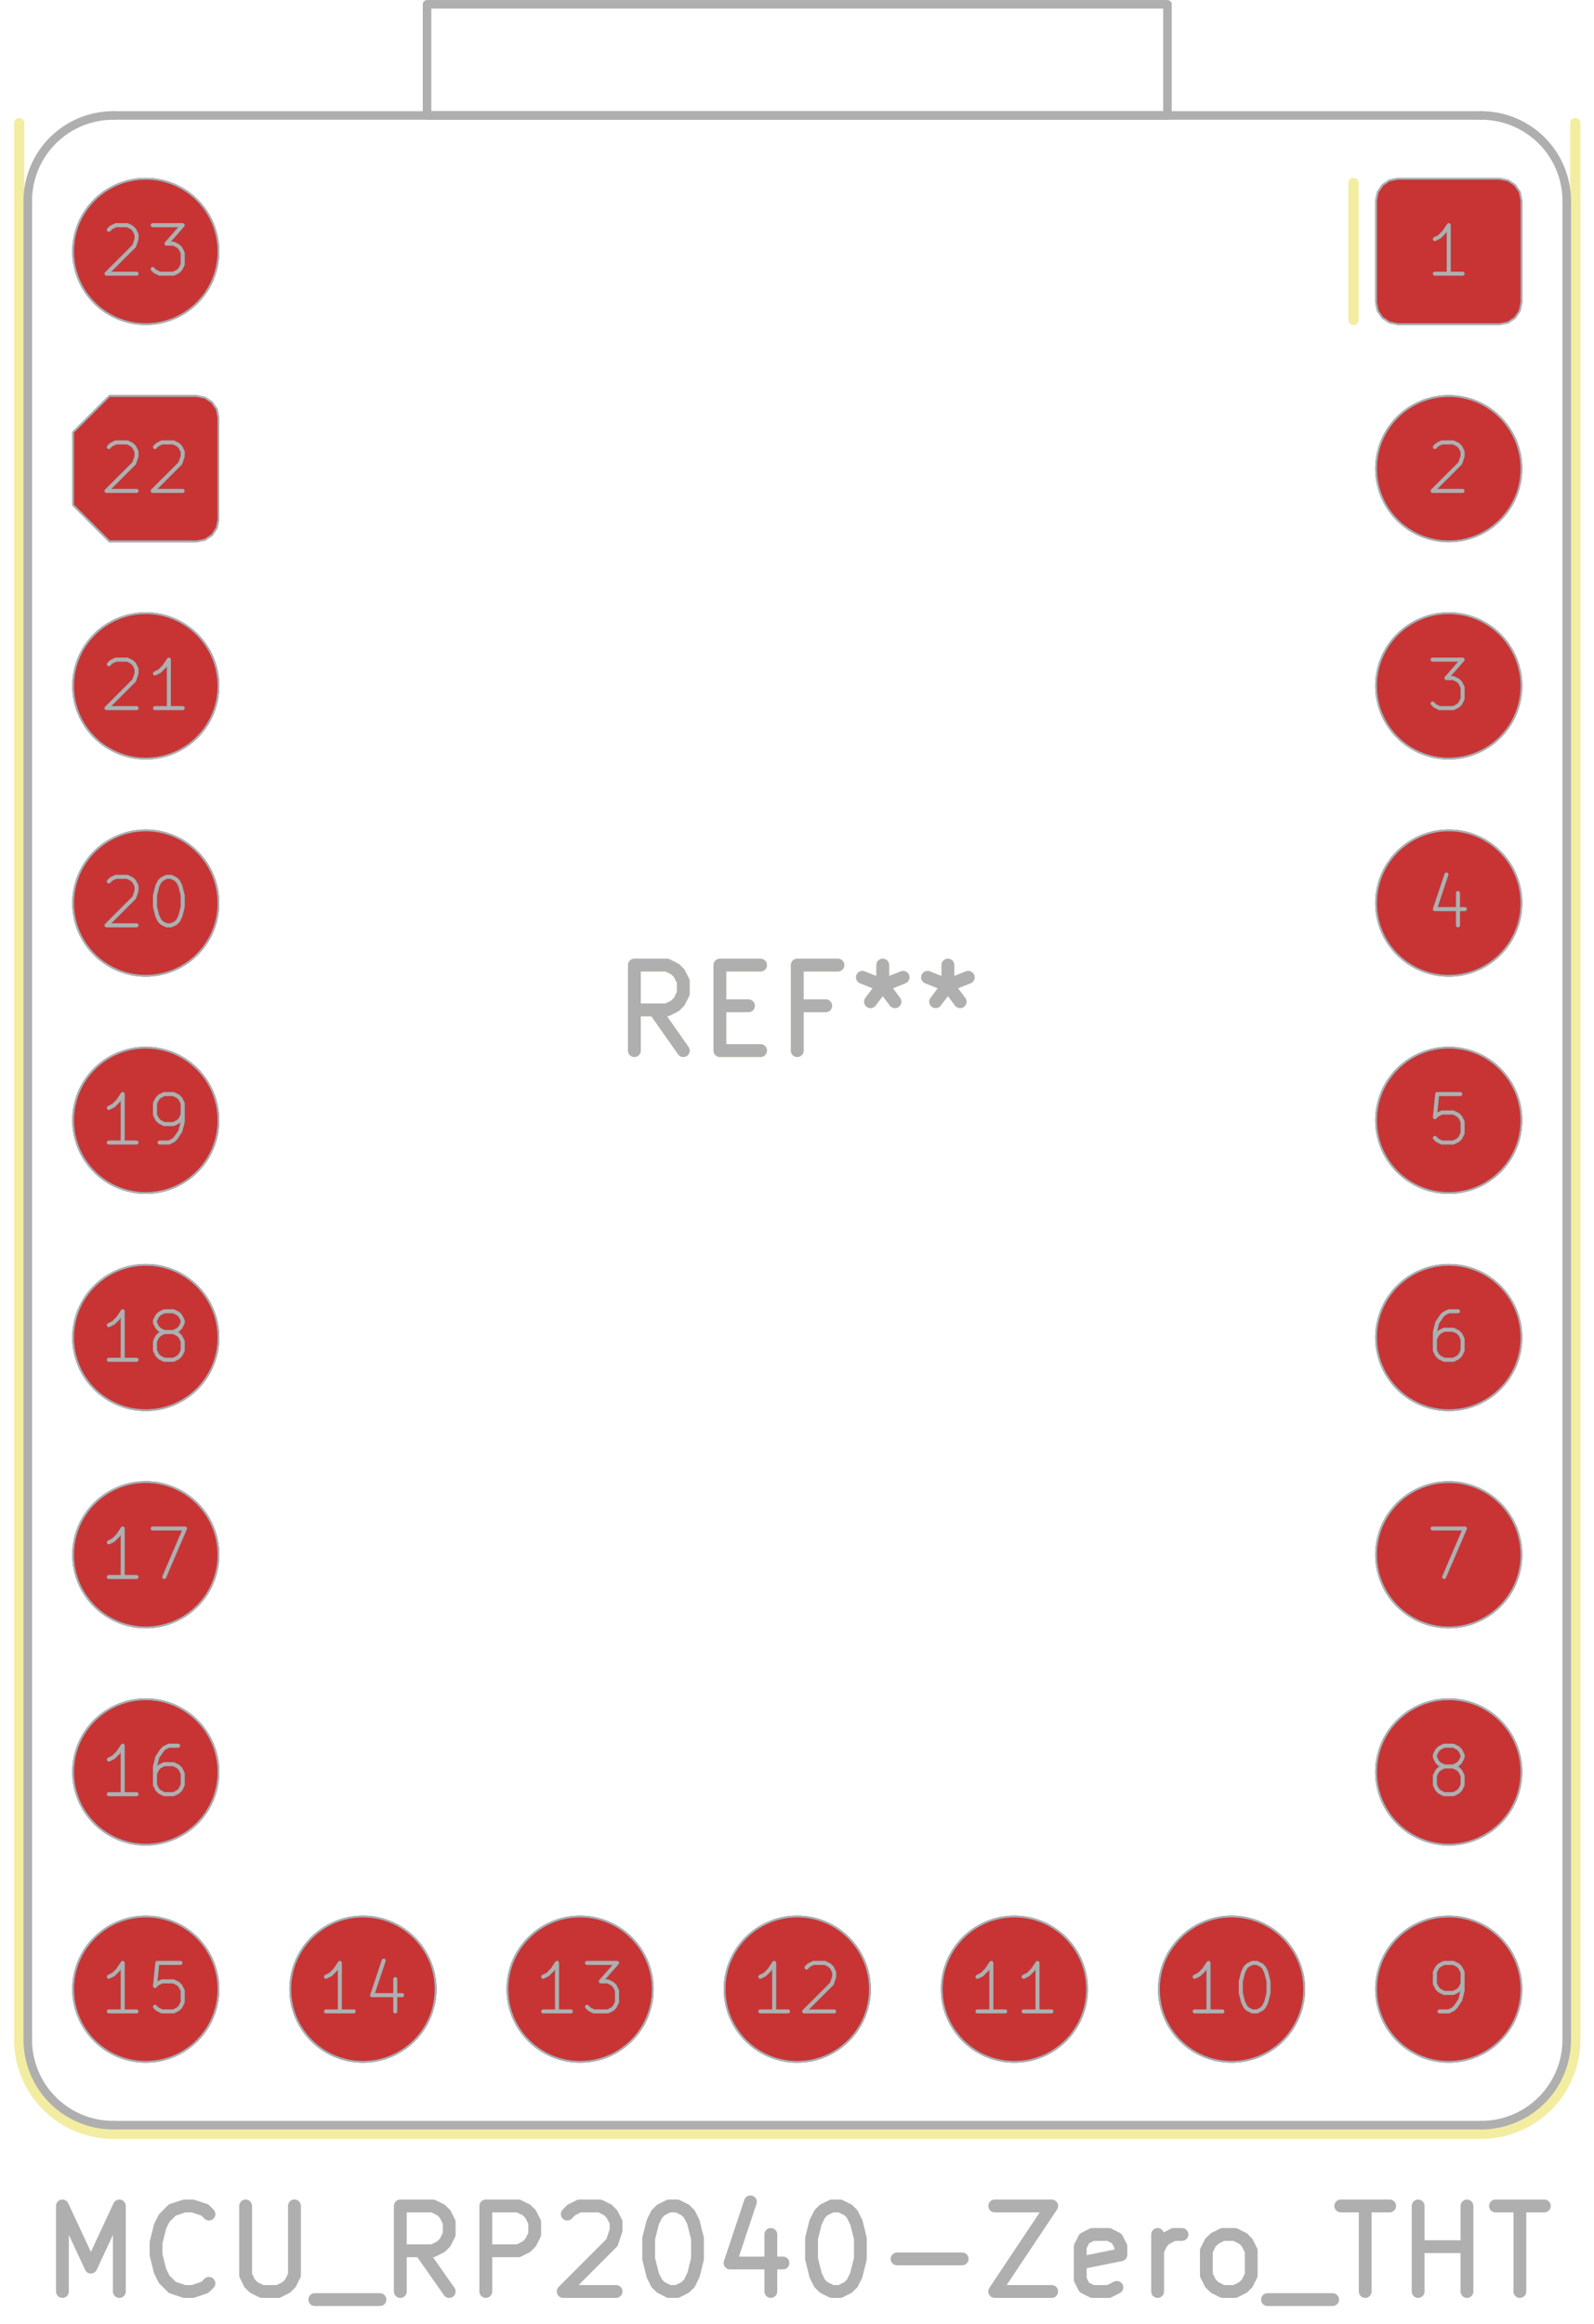 <svg xmlns="http://www.w3.org/2000/svg" width="70.464" height="102.72" viewBox="0 0 18.644 27.178">
    <g class="stroked-text" style="fill:none;stroke:#f2eda1;stroke-width:.15;stroke-opacity:1;stroke-linecap:round;stroke-linejoin:round">
        <path d="m7.992 12.285-.334-.476M7.42 12.285v-1M7.42 11.285h.381M7.801 11.285l.095.047M7.896 11.332l.048.048M7.944 11.38l.048.095M7.992 11.475v.143M7.992 11.618l-.048.095M7.944 11.713l-.048.048M7.896 11.761l-.095.048M7.801 11.809h-.38M8.42 11.761h.334M8.896 12.285H8.42M8.42 12.285v-1M8.42 11.285h.476M9.658 11.761h-.333M9.325 12.285v-1M9.325 11.285h.476M10.325 11.285v.238M10.087 11.428l.238.095M10.325 11.523l.238-.095M10.182 11.713l.143-.19M10.325 11.523l.143.19M11.087 11.285v.238M10.849 11.428l.238.095M11.087 11.523l.238-.095M10.944 11.713l.143-.19M11.087 11.523l.143.19"/>
    </g>
    <g style="fill:none;stroke:#f2eda1;stroke-width:.12;stroke-opacity:1;stroke-linecap:round;stroke-linejoin:round">
        <path d="M.225 23.85V1.44M15.831 2.14v1.6M17.325 24.95h-16M18.425 4.43v-.44M18.425 6.97v-.44M18.425 9.51v-.44M18.425 12.05v-.44M18.425 14.59v-.44M18.425 16.69v.44M18.425 19.67v-.44M18.425 22.21v-.44M18.425 23.85V1.44M.225 23.85a1.1 1.1 0 0 0 1.1 1.1M17.325 24.95a1.1 1.1 0 0 0 1.1-1.1"/>
        <path stroke="none" d="m17.54 2.09.098.02.082.055.056.082.019.098v1.19l-.02.098-.055.082-.082.056-.098.019h-1.19l-.098-.02-.082-.055-.056-.082-.019-.098v-1.19l.02-.098.055-.082.082-.056.098-.019Z" style="fill:#4d7fc4;fill-opacity:1;stroke:none;fill-rule:evenodd"/>
    </g>
    <circle cx="16.945" cy="5.48" r=".85" style="fill:#4d7fc4;fill-opacity:1;stroke:none"/>
    <circle cx="16.945" cy="8.02" r=".85" style="fill:#4d7fc4;fill-opacity:1;stroke:none"/>
    <circle cx="16.945" cy="10.56" r=".85" style="fill:#4d7fc4;fill-opacity:1;stroke:none"/>
    <circle cx="16.945" cy="13.1" r=".85" style="fill:#4d7fc4;fill-opacity:1;stroke:none"/>
    <circle cx="16.945" cy="15.64" r=".85" style="fill:#4d7fc4;fill-opacity:1;stroke:none"/>
    <circle cx="16.945" cy="18.18" r=".85" style="fill:#4d7fc4;fill-opacity:1;stroke:none"/>
    <circle cx="16.945" cy="20.72" r=".85" style="fill:#4d7fc4;fill-opacity:1;stroke:none"/>
    <circle cx="16.945" cy="23.26" r=".85" style="fill:#4d7fc4;fill-opacity:1;stroke:none"/>
    <circle cx="14.405" cy="23.26" r=".85" style="fill:#4d7fc4;fill-opacity:1;stroke:none"/>
    <circle cx="11.865" cy="23.26" r=".85" style="fill:#4d7fc4;fill-opacity:1;stroke:none"/>
    <circle cx="9.325" cy="23.26" r=".85" style="fill:#4d7fc4;fill-opacity:1;stroke:none"/>
    <circle cx="6.785" cy="23.26" r=".85" style="fill:#4d7fc4;fill-opacity:1;stroke:none"/>
    <circle cx="4.245" cy="23.26" r=".85" style="fill:#4d7fc4;fill-opacity:1;stroke:none"/>
    <circle cx="1.705" cy="23.26" r=".85" style="fill:#4d7fc4;fill-opacity:1;stroke:none"/>
    <circle cx="1.705" cy="20.72" r=".85" style="fill:#4d7fc4;fill-opacity:1;stroke:none"/>
    <circle cx="1.705" cy="18.18" r=".85" style="fill:#4d7fc4;fill-opacity:1;stroke:none"/>
    <circle cx="1.705" cy="15.64" r=".85" style="fill:#4d7fc4;fill-opacity:1;stroke:none"/>
    <circle cx="1.705" cy="13.1" r=".85" style="fill:#4d7fc4;fill-opacity:1;stroke:none"/>
    <circle cx="1.705" cy="10.56" r=".85" style="fill:#4d7fc4;fill-opacity:1;stroke:none"/>
    <g style="fill:#4d7fc4;fill-opacity:1;stroke:none">
        <circle cx="1.705" cy="8.02" r=".85"/>
        <path d="m.855 5.055.425-.425H2.3l.098.02.082.055.056.082.019.098v1.19l-.02.098-.055.082-.082.056-.098.019H1.28l-.425-.425Z" style="fill:#4d7fc4;fill-opacity:1;stroke:none;fill-rule:evenodd"/>
    </g>
    <g style="fill:#4d7fc4;fill-opacity:1;stroke:none">
        <circle cx="1.705" cy="2.94" r=".85"/>
        <path d="m17.54 2.09.098.02.082.055.056.082.019.098v1.19l-.02.098-.055.082-.082.056-.098.019h-1.19l-.098-.02-.082-.055-.056-.082-.019-.098v-1.19l.02-.098.055-.082.082-.056.098-.019Z" style="fill:#c83434;fill-opacity:1;stroke:none;fill-rule:evenodd"/>
    </g>
    <circle cx="16.945" cy="5.48" r=".85" style="fill:#c83434;fill-opacity:1;stroke:none"/>
    <circle cx="16.945" cy="8.02" r=".85" style="fill:#c83434;fill-opacity:1;stroke:none"/>
    <circle cx="16.945" cy="10.56" r=".85" style="fill:#c83434;fill-opacity:1;stroke:none"/>
    <circle cx="16.945" cy="13.1" r=".85" style="fill:#c83434;fill-opacity:1;stroke:none"/>
    <circle cx="16.945" cy="15.64" r=".85" style="fill:#c83434;fill-opacity:1;stroke:none"/>
    <circle cx="16.945" cy="18.18" r=".85" style="fill:#c83434;fill-opacity:1;stroke:none"/>
    <circle cx="16.945" cy="20.72" r=".85" style="fill:#c83434;fill-opacity:1;stroke:none"/>
    <circle cx="16.945" cy="23.26" r=".85" style="fill:#c83434;fill-opacity:1;stroke:none"/>
    <circle cx="14.405" cy="23.26" r=".85" style="fill:#c83434;fill-opacity:1;stroke:none"/>
    <circle cx="11.865" cy="23.26" r=".85" style="fill:#c83434;fill-opacity:1;stroke:none"/>
    <circle cx="9.325" cy="23.26" r=".85" style="fill:#c83434;fill-opacity:1;stroke:none"/>
    <circle cx="6.785" cy="23.26" r=".85" style="fill:#c83434;fill-opacity:1;stroke:none"/>
    <circle cx="4.245" cy="23.26" r=".85" style="fill:#c83434;fill-opacity:1;stroke:none"/>
    <circle cx="1.705" cy="23.26" r=".85" style="fill:#c83434;fill-opacity:1;stroke:none"/>
    <circle cx="1.705" cy="20.72" r=".85" style="fill:#c83434;fill-opacity:1;stroke:none"/>
    <circle cx="1.705" cy="18.18" r=".85" style="fill:#c83434;fill-opacity:1;stroke:none"/>
    <circle cx="1.705" cy="15.64" r=".85" style="fill:#c83434;fill-opacity:1;stroke:none"/>
    <circle cx="1.705" cy="13.1" r=".85" style="fill:#c83434;fill-opacity:1;stroke:none"/>
    <circle cx="1.705" cy="10.56" r=".85" style="fill:#c83434;fill-opacity:1;stroke:none"/>
    <g style="fill:#c83434;fill-opacity:1;stroke:none">
        <circle cx="1.705" cy="8.02" r=".85"/>
        <path d="m.855 5.055.425-.425H2.3l.098.02.082.055.056.082.019.098v1.19l-.02.098-.055.082-.082.056-.098.019H1.28l-.425-.425Z" style="fill:#c83434;fill-opacity:1;stroke:none;fill-rule:evenodd"/>
    </g>
    <circle cx="1.705" cy="2.94" r=".85" style="fill:#c83434;fill-opacity:1;stroke:none"/>
    <g style="fill:none;stroke:#585d84;stroke-width:.047;stroke-opacity:1;stroke-linecap:round;stroke-linejoin:round">
        <g class="stroked-text">
            <path d="M17.107 3.2h-.324M16.945 3.2v-.567M16.945 2.633l-.054.081M16.891 2.714l-.054.054M16.837 2.768l-.054.027"/>
        </g>
        <path d="m17.54 2.09.098.02.082.055.056.082.019.098v1.19l-.02.098-.055.082-.082.056-.098.019h-1.19l-.098-.02-.082-.055-.056-.082-.019-.098v-1.19l.02-.098.055-.082.082-.056.098-.019Z" style="stroke:#585d84;stroke-width:.021;stroke-opacity:1;stroke-linecap:round;stroke-linejoin:round;fill:none"/>
    </g>
    <g class="stroked-text" style="fill:none;stroke:#585d84;stroke-width:.047;stroke-opacity:1;stroke-linecap:round;stroke-linejoin:round">
        <path d="m16.783 5.227.027-.027M16.81 5.2l.054-.027M16.864 5.173h.135M16.999 5.173l.054.027M17.053 5.2l.027.027M17.08 5.227l.027.054M17.107 5.281v.054M17.107 5.335l-.027.08M17.08 5.416l-.324.324M16.756 5.74h.35"/>
    </g>
    <circle cx="16.945" cy="5.48" r=".85" style="fill:none;stroke:#585d84;stroke-width:.021;stroke-opacity:1;stroke-linecap:round;stroke-linejoin:round"/>
    <g class="stroked-text" style="fill:none;stroke:#585d84;stroke-width:.047;stroke-opacity:1;stroke-linecap:round;stroke-linejoin:round">
        <path d="M16.756 7.713h.35M17.107 7.713l-.189.216M16.918 7.929h.081M16.999 7.929l.054.027M17.053 7.956l.027.027M17.08 7.983l.027.054M17.107 8.037v.135M17.107 8.172l-.027.054M17.08 8.226l-.027.027M17.053 8.253l-.054.027M16.999 8.28h-.162M16.837 8.28l-.054-.027M16.783 8.253l-.027-.027"/>
    </g>
    <circle cx="16.945" cy="8.02" r=".85" style="fill:none;stroke:#585d84;stroke-width:.021;stroke-opacity:1;stroke-linecap:round;stroke-linejoin:round"/>
    <g class="stroked-text" style="fill:none;stroke:#585d84;stroke-width:.047;stroke-opacity:1;stroke-linecap:round;stroke-linejoin:round">
        <path d="M17.053 10.442v.378M16.918 10.226l-.135.405M16.783 10.63h.35"/>
    </g>
    <circle cx="16.945" cy="10.56" r=".85" style="fill:none;stroke:#585d84;stroke-width:.021;stroke-opacity:1;stroke-linecap:round;stroke-linejoin:round"/>
    <g class="stroked-text" style="fill:none;stroke:#585d84;stroke-width:.047;stroke-opacity:1;stroke-linecap:round;stroke-linejoin:round">
        <path d="M17.08 12.793h-.27M16.81 12.793l-.027.27M16.783 13.063l.027-.027M16.81 13.036l.054-.027M16.864 13.009h.135M16.999 13.009l.054.027M17.053 13.036l.027.027M17.08 13.063l.027.054M17.107 13.117v.135M17.107 13.252l-.027.054M17.08 13.306l-.027.027M17.053 13.333l-.054.027M16.999 13.36h-.135M16.864 13.36l-.054-.027M16.81 13.333l-.027-.027"/>
    </g>
    <circle cx="16.945" cy="13.1" r=".85" style="fill:none;stroke:#585d84;stroke-width:.021;stroke-opacity:1;stroke-linecap:round;stroke-linejoin:round"/>
    <g class="stroked-text" style="fill:none;stroke:#585d84;stroke-width:.047;stroke-opacity:1;stroke-linecap:round;stroke-linejoin:round">
        <path d="M17.053 15.333h-.108M16.945 15.333l-.054.027M16.891 15.36l-.027.027M16.864 15.387l-.054.08M16.81 15.468l-.027.108M16.783 15.576v.216M16.783 15.792l.027.054M16.81 15.846l.027.027M16.837 15.873l.054.027M16.891 15.9h.108M16.999 15.9l.054-.027M17.053 15.873l.027-.027M17.08 15.846l.027-.054M17.107 15.792v-.135M17.107 15.657l-.027-.054M17.08 15.603l-.027-.027M17.053 15.576l-.054-.027M16.999 15.549h-.108M16.891 15.549l-.054.027M16.837 15.576l-.027.027M16.81 15.603l-.027.054"/>
    </g>
    <circle cx="16.945" cy="15.64" r=".85" style="fill:none;stroke:#585d84;stroke-width:.021;stroke-opacity:1;stroke-linecap:round;stroke-linejoin:round"/>
    <g class="stroked-text" style="fill:none;stroke:#585d84;stroke-width:.047;stroke-opacity:1;stroke-linecap:round;stroke-linejoin:round">
        <path d="M16.756 17.873h.378M17.134 17.873l-.243.567"/>
    </g>
    <circle cx="16.945" cy="18.18" r=".85" style="fill:none;stroke:#585d84;stroke-width:.021;stroke-opacity:1;stroke-linecap:round;stroke-linejoin:round"/>
    <g class="stroked-text" style="fill:none;stroke:#585d84;stroke-width:.047;stroke-opacity:1;stroke-linecap:round;stroke-linejoin:round">
        <path d="m16.891 20.656-.054-.027M16.837 20.629l-.027-.027M16.81 20.602l-.027-.054M16.783 20.548v-.027M16.783 20.521l.027-.054M16.81 20.467l.027-.027M16.837 20.44l.054-.027M16.891 20.413h.108M16.999 20.413l.054.027M17.053 20.44l.027.027M17.08 20.467l.027.054M17.107 20.521v.027M17.107 20.548l-.027.054M17.08 20.602l-.027.027M17.053 20.629l-.054.027M16.999 20.656h-.108M16.891 20.656l-.054.027M16.837 20.683l-.027.027M16.81 20.71l-.027.054M16.783 20.764v.108M16.783 20.872l.027.054M16.81 20.926l.027.027M16.837 20.953l.054.027M16.891 20.98h.108M16.999 20.98l.054-.027M17.053 20.953l.027-.027M17.08 20.926l.027-.054M17.107 20.872v-.108M17.107 20.764l-.027-.054M17.08 20.71l-.027-.027M17.053 20.683l-.054-.027"/>
    </g>
    <circle cx="16.945" cy="20.72" r=".85" style="fill:none;stroke:#585d84;stroke-width:.021;stroke-opacity:1;stroke-linecap:round;stroke-linejoin:round"/>
    <g class="stroked-text" style="fill:none;stroke:#585d84;stroke-width:.047;stroke-opacity:1;stroke-linecap:round;stroke-linejoin:round">
        <path d="M16.837 23.52h.108M16.945 23.52l.054-.027M16.999 23.493l.027-.027M17.026 23.466l.054-.081M17.08 23.385l.027-.108M17.107 23.277v-.216M17.107 23.061l-.027-.054M17.08 23.007l-.027-.027M17.053 22.98l-.054-.027M16.999 22.953h-.108M16.891 22.953l-.054.027M16.837 22.98l-.027.027M16.81 23.007l-.027.054M16.783 23.061v.135M16.783 23.196l.027.054M16.81 23.25l.027.027M16.837 23.277l.054.027M16.891 23.304h.108M16.999 23.304l.054-.027M17.053 23.277l.027-.027M17.08 23.25l.027-.054"/>
    </g>
    <circle cx="16.945" cy="23.26" r=".85" style="fill:none;stroke:#585d84;stroke-width:.021;stroke-opacity:1;stroke-linecap:round;stroke-linejoin:round"/>
    <g class="stroked-text" style="fill:none;stroke:#585d84;stroke-width:.047;stroke-opacity:1;stroke-linecap:round;stroke-linejoin:round">
        <path d="M14.297 23.52h-.324M14.135 23.52v-.567M14.135 22.953l-.054.081M14.081 23.034l-.054.054M14.027 23.088l-.054.027M14.648 22.953h.054M14.702 22.953l.054.027M14.756 22.98l.027.027M14.783 23.007l.027.054M14.81 23.061l.027.108M14.837 23.169v.135M14.837 23.304l-.027.108M14.81 23.412l-.027.054M14.783 23.466l-.027.027M14.756 23.493l-.054.027M14.702 23.52h-.054M14.648 23.52l-.054-.027M14.594 23.493l-.027-.027M14.567 23.466l-.027-.054M14.54 23.412l-.027-.108M14.513 23.304v-.135M14.513 23.169l.027-.108M14.54 23.061l.027-.054M14.567 23.007l.027-.027M14.594 22.98l.054-.027"/>
    </g>
    <circle cx="14.405" cy="23.26" r=".85" style="fill:none;stroke:#585d84;stroke-width:.021;stroke-opacity:1;stroke-linecap:round;stroke-linejoin:round"/>
    <g class="stroked-text" style="fill:none;stroke:#585d84;stroke-width:.047;stroke-opacity:1;stroke-linecap:round;stroke-linejoin:round">
        <path d="M11.757 23.52h-.324M11.595 23.52v-.567M11.595 22.953l-.054.081M11.541 23.034l-.054.054M11.487 23.088l-.054.027M12.297 23.52h-.324M12.135 23.52v-.567M12.135 22.953l-.054.081M12.08 23.034l-.053.054M12.027 23.088l-.054.027"/>
    </g>
    <circle cx="11.865" cy="23.26" r=".85" style="fill:none;stroke:#585d84;stroke-width:.021;stroke-opacity:1;stroke-linecap:round;stroke-linejoin:round"/>
    <g class="stroked-text" style="fill:none;stroke:#585d84;stroke-width:.047;stroke-opacity:1;stroke-linecap:round;stroke-linejoin:round">
        <path d="M9.217 23.52h-.324M9.055 23.52v-.567M9.055 22.953l-.054.081M9.001 23.034l-.054.054M8.947 23.088l-.054.027M9.433 23.007l.027-.027M9.46 22.98l.054-.027M9.514 22.953h.135M9.649 22.953l.054.027M9.703 22.98l.027.027M9.73 23.007l.027.054M9.757 23.061v.054M9.757 23.115l-.027.08M9.73 23.196l-.324.324M9.406 23.52h.35"/>
    </g>
    <circle cx="9.325" cy="23.26" r=".85" style="fill:none;stroke:#585d84;stroke-width:.021;stroke-opacity:1;stroke-linecap:round;stroke-linejoin:round"/>
    <g class="stroked-text" style="fill:none;stroke:#585d84;stroke-width:.047;stroke-opacity:1;stroke-linecap:round;stroke-linejoin:round">
        <path d="M6.677 23.52h-.324M6.515 23.52v-.567M6.515 22.953l-.054.081M6.461 23.034l-.054.054M6.407 23.088l-.054.027M6.866 22.953h.35M7.217 22.953l-.19.216M7.028 23.169h.08M7.109 23.169l.054.027M7.163 23.196l.027.027M7.19 23.223l.027.054M7.217 23.277v.135M7.217 23.412l-.027.054M7.19 23.466l-.027.027M7.163 23.493l-.054.027M7.109 23.52h-.162M6.947 23.52l-.054-.027M6.893 23.493l-.027-.027"/>
    </g>
    <circle cx="6.785" cy="23.26" r=".85" style="fill:none;stroke:#585d84;stroke-width:.021;stroke-opacity:1;stroke-linecap:round;stroke-linejoin:round"/>
    <g class="stroked-text" style="fill:none;stroke:#585d84;stroke-width:.047;stroke-opacity:1;stroke-linecap:round;stroke-linejoin:round">
        <path d="M4.137 23.52h-.324M3.975 23.52v-.567M3.975 22.953l-.054.081M3.921 23.034l-.054.054M3.867 23.088l-.054.027M4.623 23.142v.378M4.488 22.926l-.135.405M4.353 23.33h.35"/>
    </g>
    <circle cx="4.245" cy="23.26" r=".85" style="fill:none;stroke:#585d84;stroke-width:.021;stroke-opacity:1;stroke-linecap:round;stroke-linejoin:round"/>
    <g class="stroked-text" style="fill:none;stroke:#585d84;stroke-width:.047;stroke-opacity:1;stroke-linecap:round;stroke-linejoin:round">
        <path d="M1.597 23.52h-.324M1.435 23.52v-.567M1.435 22.953l-.054.081M1.381 23.034l-.054.054M1.327 23.088l-.054.027M2.11 22.953h-.27M1.84 22.953l-.027.27M1.813 23.223l.027-.027M1.84 23.196l.054-.027M1.894 23.169h.135M2.029 23.169l.054.027M2.083 23.196l.027.027M2.11 23.223l.027.054M2.137 23.277v.135M2.137 23.412l-.027.054M2.11 23.466l-.027.027M2.083 23.493l-.054.027M2.029 23.52h-.135M1.894 23.52l-.054-.027M1.84 23.493l-.027-.027"/>
    </g>
    <circle cx="1.705" cy="23.26" r=".85" style="fill:none;stroke:#585d84;stroke-width:.021;stroke-opacity:1;stroke-linecap:round;stroke-linejoin:round"/>
    <g class="stroked-text" style="fill:none;stroke:#585d84;stroke-width:.047;stroke-opacity:1;stroke-linecap:round;stroke-linejoin:round">
        <path d="M1.597 20.98h-.324M1.435 20.98v-.567M1.435 20.413l-.054.081M1.381 20.494l-.054.054M1.327 20.548l-.054.027M2.083 20.413h-.108M1.975 20.413l-.054.027M1.92 20.44l-.026.027M1.894 20.467l-.054.08M1.84 20.548l-.027.108M1.813 20.656v.216M1.813 20.872l.027.054M1.84 20.926l.027.027M1.867 20.953l.054.027M1.92 20.98h.109M2.029 20.98l.054-.027M2.083 20.953l.027-.027M2.11 20.926l.027-.054M2.137 20.872v-.135M2.137 20.737l-.027-.054M2.11 20.683l-.027-.027M2.083 20.656l-.054-.027M2.029 20.629H1.92M1.92 20.629l-.053.027M1.867 20.656l-.027.027M1.84 20.683l-.027.054"/>
    </g>
    <circle cx="1.705" cy="20.72" r=".85" style="fill:none;stroke:#585d84;stroke-width:.021;stroke-opacity:1;stroke-linecap:round;stroke-linejoin:round"/>
    <g class="stroked-text" style="fill:none;stroke:#585d84;stroke-width:.047;stroke-opacity:1;stroke-linecap:round;stroke-linejoin:round">
        <path d="M1.597 18.44h-.324M1.435 18.44v-.567M1.435 17.873l-.054.081M1.381 17.954l-.054.054M1.327 18.008l-.054.027M1.786 17.873h.378M2.164 17.873l-.243.567"/>
    </g>
    <circle cx="1.705" cy="18.18" r=".85" style="fill:none;stroke:#585d84;stroke-width:.021;stroke-opacity:1;stroke-linecap:round;stroke-linejoin:round"/>
    <g class="stroked-text" style="fill:none;stroke:#585d84;stroke-width:.047;stroke-opacity:1;stroke-linecap:round;stroke-linejoin:round">
        <path d="M1.597 15.9h-.324M1.435 15.9v-.567M1.435 15.333l-.054.081M1.381 15.414l-.054.054M1.327 15.468l-.054.027M1.92 15.576l-.053-.027M1.867 15.549l-.027-.027M1.84 15.522l-.027-.054M1.813 15.468v-.027M1.813 15.441l.027-.054M1.84 15.387l.027-.027M1.867 15.36l.054-.027M1.92 15.333h.109M2.029 15.333l.054.027M2.083 15.36l.027.027M2.11 15.387l.027.054M2.137 15.441v.027M2.137 15.468l-.027.054M2.11 15.522l-.027.027M2.083 15.549l-.054.027M2.029 15.576H1.92M1.92 15.576l-.053.027M1.867 15.603l-.027.027M1.84 15.63l-.027.054M1.813 15.684v.108M1.813 15.792l.027.054M1.84 15.846l.027.027M1.867 15.873l.054.027M1.92 15.9h.109M2.029 15.9l.054-.027M2.083 15.873l.027-.027M2.11 15.846l.027-.054M2.137 15.792v-.108M2.137 15.684l-.027-.054M2.11 15.63l-.027-.027M2.083 15.603l-.054-.027"/>
    </g>
    <circle cx="1.705" cy="15.64" r=".85" style="fill:none;stroke:#585d84;stroke-width:.021;stroke-opacity:1;stroke-linecap:round;stroke-linejoin:round"/>
    <g class="stroked-text" style="fill:none;stroke:#585d84;stroke-width:.047;stroke-opacity:1;stroke-linecap:round;stroke-linejoin:round">
        <path d="M1.597 13.36h-.324M1.435 13.36v-.567M1.435 12.793l-.054.081M1.381 12.874l-.054.054M1.327 12.928l-.054.027M1.867 13.36h.108M1.975 13.36l.054-.027M2.029 13.333l.027-.027M2.056 13.306l.054-.081M2.11 13.225l.027-.108M2.137 13.117V12.9M2.137 12.901l-.027-.054M2.11 12.847l-.027-.027M2.083 12.82l-.054-.027M2.029 12.793H1.92M1.92 12.793l-.053.027M1.867 12.82l-.027.027M1.84 12.847l-.027.054M1.813 12.901v.135M1.813 13.036l.027.054M1.84 13.09l.027.027M1.867 13.117l.054.027M1.92 13.144h.109M2.029 13.144l.054-.027M2.083 13.117l.027-.027M2.11 13.09l.027-.054"/>
    </g>
    <circle cx="1.705" cy="13.1" r=".85" style="fill:none;stroke:#585d84;stroke-width:.021;stroke-opacity:1;stroke-linecap:round;stroke-linejoin:round"/>
    <g class="stroked-text" style="fill:none;stroke:#585d84;stroke-width:.047;stroke-opacity:1;stroke-linecap:round;stroke-linejoin:round">
        <path d="m1.273 10.307.027-.027M1.3 10.28l.054-.027M1.354 10.253h.135M1.49 10.253l.053.027M1.543 10.28l.027.027M1.57 10.307l.027.054M1.597 10.361v.054M1.597 10.415l-.027.08M1.57 10.496l-.324.324M1.246 10.82h.351M1.948 10.253h.054M2.002 10.253l.054.027M2.056 10.28l.027.027M2.083 10.307l.027.054M2.11 10.361l.027.108M2.137 10.469v.135M2.137 10.604l-.027.108M2.11 10.712l-.027.054M2.083 10.766l-.027.027M2.056 10.793l-.054.027M2.002 10.82h-.054M1.948 10.82l-.054-.027M1.894 10.793l-.027-.027M1.867 10.766l-.027-.054M1.84 10.712l-.027-.108M1.813 10.604v-.135M1.813 10.469l.027-.108M1.84 10.361l.027-.054M1.867 10.307l.027-.027M1.894 10.28l.054-.027"/>
    </g>
    <circle cx="1.705" cy="10.56" r=".85" style="fill:none;stroke:#585d84;stroke-width:.021;stroke-opacity:1;stroke-linecap:round;stroke-linejoin:round"/>
    <g class="stroked-text" style="fill:none;stroke:#585d84;stroke-width:.047;stroke-opacity:1;stroke-linecap:round;stroke-linejoin:round">
        <path d="M1.273 7.767 1.3 7.74M1.3 7.74l.054-.027M1.354 7.713h.135M1.49 7.713l.053.027M1.543 7.74l.027.027M1.57 7.767l.027.054M1.597 7.821v.054M1.597 7.875l-.027.08M1.57 7.956l-.324.324M1.246 8.28h.351M2.137 8.28h-.324M1.975 8.28v-.567M1.975 7.713l-.054.081M1.92 7.794l-.053.054M1.867 7.848l-.054.027"/>
    </g>
    <circle cx="1.705" cy="8.02" r=".85" style="fill:none;stroke:#585d84;stroke-width:.021;stroke-opacity:1;stroke-linecap:round;stroke-linejoin:round"/>
    <g style="fill:none;stroke:#585d84;stroke-width:.047;stroke-opacity:1;stroke-linecap:round;stroke-linejoin:round">
        <g class="stroked-text">
            <path d="M1.273 5.227 1.3 5.2M1.3 5.2l.054-.027M1.354 5.173h.135M1.49 5.173l.053.027M1.543 5.2l.027.027M1.57 5.227l.027.054M1.597 5.281v.054M1.597 5.335l-.027.08M1.57 5.416l-.324.324M1.246 5.74h.351M1.813 5.227 1.84 5.2M1.84 5.2l.054-.027M1.894 5.173h.135M2.029 5.173l.054.027M2.083 5.2l.027.027M2.11 5.227l.027.054M2.137 5.281v.054M2.137 5.335l-.027.08M2.11 5.416l-.324.324M1.786 5.74h.35"/>
        </g>
        <path d="m.855 5.055.425-.425H2.3l.098.02.082.055.056.082.019.098v1.19l-.02.098-.055.082-.082.056-.098.019H1.28l-.425-.425Z" style="stroke:#585d84;stroke-width:.021;stroke-opacity:1;stroke-linecap:round;stroke-linejoin:round;fill:none"/>
    </g>
    <g class="stroked-text" style="fill:none;stroke:#585d84;stroke-width:.047;stroke-opacity:1;stroke-linecap:round;stroke-linejoin:round">
        <path d="M1.273 2.687 1.3 2.66M1.3 2.66l.054-.027M1.354 2.633h.135M1.49 2.633l.053.027M1.543 2.66l.027.027M1.57 2.687l.027.054M1.597 2.741v.054M1.597 2.795l-.027.08M1.57 2.876l-.324.324M1.246 3.2h.351M1.786 2.633h.35M2.137 2.633l-.19.216M1.948 2.849h.08M2.029 2.849l.054.027M2.083 2.876l.027.027M2.11 2.903l.027.054M2.137 2.957v.135M2.137 3.092l-.027.054M2.11 3.146l-.027.027M2.083 3.173l-.054.027M2.029 3.2h-.162M1.867 3.2l-.054-.027M1.813 3.173l-.027-.027"/>
    </g>
    <circle cx="1.705" cy="2.94" r=".85" style="fill:none;stroke:#585d84;stroke-width:.021;stroke-opacity:1;stroke-linecap:round;stroke-linejoin:round"/>
    <g style="fill:none;stroke:#afafaf;stroke-width:.15;stroke-opacity:1;stroke-linecap:round;stroke-linejoin:round">
        <g class="stroked-text">
            <path d="M.73 26.795v-1M.73 25.795l.333.714M1.063 26.51l.333-.715M1.396 25.795v1M2.444 26.7l-.048.047M2.396 26.747l-.142.048M2.254 26.795h-.096M2.158 26.795l-.143-.048M2.015 26.747l-.095-.095M1.92 26.652l-.047-.095M1.873 26.557l-.048-.19M1.825 26.366v-.143M1.825 26.223l.048-.19M1.873 26.033l.047-.095M1.92 25.938l.095-.096M2.015 25.842l.143-.047M2.158 25.795h.096M2.254 25.795l.142.047M2.396 25.842l.048.048M2.873 25.795v.81M2.873 26.604l.047.096M2.92 26.7l.048.047M2.968 26.747l.095.048M3.063 26.795h.19M3.254 26.795l.095-.048M3.349 26.747l.047-.047M3.396 26.7l.048-.096M3.444 26.604v-.81M3.682 26.89h.762M5.254 26.795l-.334-.476M4.682 26.795v-1M4.682 25.795h.381M5.063 25.795l.095.047M5.158 25.842l.048.048M5.206 25.89l.048.095M5.254 25.985v.143M5.254 26.128l-.048.095M5.206 26.223l-.048.048M5.158 26.271l-.095.048M5.063 26.319h-.38M5.682 26.795v-1M5.682 25.795h.381M6.063 25.795l.095.047M6.158 25.842l.048.048M6.206 25.89l.048.095M6.254 25.985v.143M6.254 26.128l-.048.095M6.206 26.223l-.048.048M6.158 26.271l-.095.048M6.063 26.319h-.38M6.635 25.89l.047-.048M6.682 25.842l.095-.047M6.777 25.795h.239M7.016 25.795l.095.047M7.11 25.842l.048.048M7.158 25.89l.048.095M7.206 25.985v.096M7.206 26.08l-.048.143M7.158 26.223l-.571.572M6.587 26.795h.619M7.825 25.795h.095M7.92 25.795l.095.047M8.015 25.842l.048.048M8.063 25.89l.048.095M8.11 25.985l.048.19M8.158 26.176v.238M8.158 26.414l-.047.19M8.11 26.604l-.047.096M8.063 26.7l-.048.047M8.015 26.747l-.095.048M7.92 26.795h-.095M7.825 26.795l-.095-.048M7.73 26.747l-.048-.047M7.682 26.7l-.048-.096M7.635 26.604l-.048-.19M7.587 26.414v-.238M7.587 26.176l.048-.19M7.635 25.985l.047-.095M7.682 25.89l.048-.048M7.73 25.842l.095-.047M9.016 26.128v.667M8.777 25.747l-.238.715M8.54 26.462h.618M9.73 25.795h.095M9.825 25.795l.095.047M9.92 25.842l.048.048M9.968 25.89l.047.095M10.016 25.985l.047.19M10.063 26.176v.238M10.063 26.414l-.048.19M10.016 26.604l-.048.096M9.968 26.7l-.048.047M9.92 26.747l-.095.048M9.825 26.795H9.73M9.73 26.795l-.096-.048M9.635 26.747l-.048-.047M9.587 26.7l-.048-.096M9.54 26.604l-.048-.19M9.492 26.414v-.238M9.492 26.176l.047-.19M9.54 25.985l.047-.095M9.587 25.89l.047-.048M9.635 25.842l.095-.047M10.492 26.414h.762M11.635 25.795h.666M12.301 25.795l-.667 1M11.635 26.795h.666M13.063 26.747l-.095.048M12.968 26.795h-.19M12.777 26.795l-.095-.048M12.682 26.747l-.048-.095M12.635 26.652v-.381M12.635 26.271l.047-.095M12.682 26.176l.095-.048M12.777 26.128h.19M12.968 26.128l.095.048M13.063 26.176l.048.095M13.11 26.271v.095M13.11 26.366l-.476.096M13.54 26.795v-.667M13.54 26.319l.047-.096M13.587 26.223l.047-.047M13.635 26.176l.095-.048M13.73 26.128h.095M14.301 26.795l-.095-.048M14.206 26.747l-.048-.047M14.158 26.7l-.047-.096M14.11 26.604v-.285M14.11 26.319l.048-.096M14.158 26.223l.048-.047M14.206 26.176l.095-.048M14.301 26.128h.143M14.444 26.128l.095.048M14.54 26.176l.047.047M14.587 26.223l.047.096M14.635 26.319v.285M14.635 26.604l-.048.096M14.587 26.7l-.048.047M14.54 26.747l-.096.048M14.444 26.795h-.143M14.825 26.89h.762M15.682 25.795h.572M15.968 26.795v-1M16.587 26.795v-1M16.587 26.271h.571M17.158 26.795v-1M17.492 25.795h.571M17.777 26.795v-1"/>
        </g>
        <g class="stroked-text">
            <path d="m7.992 12.285-.334-.476M7.42 12.285v-1M7.42 11.285h.381M7.801 11.285l.095.047M7.896 11.332l.048.048M7.944 11.38l.048.095M7.992 11.475v.143M7.992 11.618l-.048.095M7.944 11.713l-.048.048M7.896 11.761l-.095.048M7.801 11.809h-.38M8.42 11.761h.334M8.896 12.285H8.42M8.42 12.285v-1M8.42 11.285h.476M9.658 11.761h-.333M9.325 12.285v-1M9.325 11.285h.476M10.325 11.285v.238M10.087 11.428l.238.095M10.325 11.523l.238-.095M10.182 11.713l.143-.19M10.325 11.523l.143.19M11.087 11.285v.238M10.849 11.428l.238.095M11.087 11.523l.238-.095M10.944 11.713l.143-.19M11.087 11.523l.143.19"/>
        </g>
    </g>
    <g style="fill:none;stroke:#afafaf;stroke-width:.1;stroke-opacity:1;stroke-linecap:round;stroke-linejoin:round">
        <path d="M.325 23.85V2.35M1.325 1.35h16M17.325 24.85h-16M18.325 2.35v21.5"/>
        <path d="M4.995.05h8.66v1.3h-8.66Z" style="stroke:#afafaf;stroke-width:.1;stroke-opacity:1;stroke-linecap:round;stroke-linejoin:round;fill:none"/>
        <path d="M1.325 1.35a1 1 0 0 0-1 1M.325 23.85a1 1 0 0 0 1 1M18.325 2.35a1 1 0 0 0-1-1M17.325 24.85a1 1 0 0 0 1-1"/>
    </g>
    <g style="fill:none;stroke:#afafaf;stroke-width:.047;stroke-opacity:1;stroke-linecap:round;stroke-linejoin:round">
        <g class="stroked-text">
            <path d="M17.107 3.2h-.324M16.945 3.2v-.567M16.945 2.633l-.054.081M16.891 2.714l-.054.054M16.837 2.768l-.054.027"/>
        </g>
        <path d="m17.54 2.09.098.02.082.055.056.082.019.098v1.19l-.02.098-.055.082-.082.056-.098.019h-1.19l-.098-.02-.082-.055-.056-.082-.019-.098v-1.19l.02-.098.055-.082.082-.056.098-.019Z" style="stroke:#afafaf;stroke-width:.021;stroke-opacity:1;stroke-linecap:round;stroke-linejoin:round;fill:none"/>
    </g>
    <g class="stroked-text" style="fill:none;stroke:#afafaf;stroke-width:.047;stroke-opacity:1;stroke-linecap:round;stroke-linejoin:round">
        <path d="m16.783 5.227.027-.027M16.81 5.2l.054-.027M16.864 5.173h.135M16.999 5.173l.054.027M17.053 5.2l.027.027M17.08 5.227l.027.054M17.107 5.281v.054M17.107 5.335l-.027.08M17.08 5.416l-.324.324M16.756 5.74h.35"/>
    </g>
    <circle cx="16.945" cy="5.48" r=".85" style="fill:none;stroke:#afafaf;stroke-width:.021;stroke-opacity:1;stroke-linecap:round;stroke-linejoin:round"/>
    <g class="stroked-text" style="fill:none;stroke:#afafaf;stroke-width:.047;stroke-opacity:1;stroke-linecap:round;stroke-linejoin:round">
        <path d="M16.756 7.713h.35M17.107 7.713l-.189.216M16.918 7.929h.081M16.999 7.929l.054.027M17.053 7.956l.027.027M17.08 7.983l.027.054M17.107 8.037v.135M17.107 8.172l-.027.054M17.08 8.226l-.027.027M17.053 8.253l-.054.027M16.999 8.28h-.162M16.837 8.28l-.054-.027M16.783 8.253l-.027-.027"/>
    </g>
    <circle cx="16.945" cy="8.02" r=".85" style="fill:none;stroke:#afafaf;stroke-width:.021;stroke-opacity:1;stroke-linecap:round;stroke-linejoin:round"/>
    <g class="stroked-text" style="fill:none;stroke:#afafaf;stroke-width:.047;stroke-opacity:1;stroke-linecap:round;stroke-linejoin:round">
        <path d="M17.053 10.442v.378M16.918 10.226l-.135.405M16.783 10.63h.35"/>
    </g>
    <circle cx="16.945" cy="10.56" r=".85" style="fill:none;stroke:#afafaf;stroke-width:.021;stroke-opacity:1;stroke-linecap:round;stroke-linejoin:round"/>
    <g class="stroked-text" style="fill:none;stroke:#afafaf;stroke-width:.047;stroke-opacity:1;stroke-linecap:round;stroke-linejoin:round">
        <path d="M17.08 12.793h-.27M16.81 12.793l-.027.27M16.783 13.063l.027-.027M16.81 13.036l.054-.027M16.864 13.009h.135M16.999 13.009l.054.027M17.053 13.036l.027.027M17.08 13.063l.027.054M17.107 13.117v.135M17.107 13.252l-.027.054M17.08 13.306l-.027.027M17.053 13.333l-.054.027M16.999 13.36h-.135M16.864 13.36l-.054-.027M16.81 13.333l-.027-.027"/>
    </g>
    <circle cx="16.945" cy="13.1" r=".85" style="fill:none;stroke:#afafaf;stroke-width:.021;stroke-opacity:1;stroke-linecap:round;stroke-linejoin:round"/>
    <g class="stroked-text" style="fill:none;stroke:#afafaf;stroke-width:.047;stroke-opacity:1;stroke-linecap:round;stroke-linejoin:round">
        <path d="M17.053 15.333h-.108M16.945 15.333l-.054.027M16.891 15.36l-.027.027M16.864 15.387l-.054.08M16.81 15.468l-.027.108M16.783 15.576v.216M16.783 15.792l.027.054M16.81 15.846l.027.027M16.837 15.873l.054.027M16.891 15.9h.108M16.999 15.9l.054-.027M17.053 15.873l.027-.027M17.08 15.846l.027-.054M17.107 15.792v-.135M17.107 15.657l-.027-.054M17.08 15.603l-.027-.027M17.053 15.576l-.054-.027M16.999 15.549h-.108M16.891 15.549l-.054.027M16.837 15.576l-.027.027M16.81 15.603l-.027.054"/>
    </g>
    <circle cx="16.945" cy="15.64" r=".85" style="fill:none;stroke:#afafaf;stroke-width:.021;stroke-opacity:1;stroke-linecap:round;stroke-linejoin:round"/>
    <g class="stroked-text" style="fill:none;stroke:#afafaf;stroke-width:.047;stroke-opacity:1;stroke-linecap:round;stroke-linejoin:round">
        <path d="M16.756 17.873h.378M17.134 17.873l-.243.567"/>
    </g>
    <circle cx="16.945" cy="18.18" r=".85" style="fill:none;stroke:#afafaf;stroke-width:.021;stroke-opacity:1;stroke-linecap:round;stroke-linejoin:round"/>
    <g class="stroked-text" style="fill:none;stroke:#afafaf;stroke-width:.047;stroke-opacity:1;stroke-linecap:round;stroke-linejoin:round">
        <path d="m16.891 20.656-.054-.027M16.837 20.629l-.027-.027M16.81 20.602l-.027-.054M16.783 20.548v-.027M16.783 20.521l.027-.054M16.81 20.467l.027-.027M16.837 20.44l.054-.027M16.891 20.413h.108M16.999 20.413l.054.027M17.053 20.44l.027.027M17.08 20.467l.027.054M17.107 20.521v.027M17.107 20.548l-.027.054M17.08 20.602l-.027.027M17.053 20.629l-.054.027M16.999 20.656h-.108M16.891 20.656l-.054.027M16.837 20.683l-.027.027M16.81 20.71l-.027.054M16.783 20.764v.108M16.783 20.872l.027.054M16.81 20.926l.027.027M16.837 20.953l.054.027M16.891 20.98h.108M16.999 20.98l.054-.027M17.053 20.953l.027-.027M17.08 20.926l.027-.054M17.107 20.872v-.108M17.107 20.764l-.027-.054M17.08 20.71l-.027-.027M17.053 20.683l-.054-.027"/>
    </g>
    <circle cx="16.945" cy="20.72" r=".85" style="fill:none;stroke:#afafaf;stroke-width:.021;stroke-opacity:1;stroke-linecap:round;stroke-linejoin:round"/>
    <g class="stroked-text" style="fill:none;stroke:#afafaf;stroke-width:.047;stroke-opacity:1;stroke-linecap:round;stroke-linejoin:round">
        <path d="M16.837 23.52h.108M16.945 23.52l.054-.027M16.999 23.493l.027-.027M17.026 23.466l.054-.081M17.08 23.385l.027-.108M17.107 23.277v-.216M17.107 23.061l-.027-.054M17.08 23.007l-.027-.027M17.053 22.98l-.054-.027M16.999 22.953h-.108M16.891 22.953l-.054.027M16.837 22.98l-.027.027M16.81 23.007l-.027.054M16.783 23.061v.135M16.783 23.196l.027.054M16.81 23.25l.027.027M16.837 23.277l.054.027M16.891 23.304h.108M16.999 23.304l.054-.027M17.053 23.277l.027-.027M17.08 23.25l.027-.054"/>
    </g>
    <circle cx="16.945" cy="23.26" r=".85" style="fill:none;stroke:#afafaf;stroke-width:.021;stroke-opacity:1;stroke-linecap:round;stroke-linejoin:round"/>
    <g class="stroked-text" style="fill:none;stroke:#afafaf;stroke-width:.047;stroke-opacity:1;stroke-linecap:round;stroke-linejoin:round">
        <path d="M14.297 23.52h-.324M14.135 23.52v-.567M14.135 22.953l-.054.081M14.081 23.034l-.054.054M14.027 23.088l-.054.027M14.648 22.953h.054M14.702 22.953l.054.027M14.756 22.98l.027.027M14.783 23.007l.027.054M14.81 23.061l.027.108M14.837 23.169v.135M14.837 23.304l-.027.108M14.81 23.412l-.027.054M14.783 23.466l-.027.027M14.756 23.493l-.054.027M14.702 23.52h-.054M14.648 23.52l-.054-.027M14.594 23.493l-.027-.027M14.567 23.466l-.027-.054M14.54 23.412l-.027-.108M14.513 23.304v-.135M14.513 23.169l.027-.108M14.54 23.061l.027-.054M14.567 23.007l.027-.027M14.594 22.98l.054-.027"/>
    </g>
    <circle cx="14.405" cy="23.26" r=".85" style="fill:none;stroke:#afafaf;stroke-width:.021;stroke-opacity:1;stroke-linecap:round;stroke-linejoin:round"/>
    <g class="stroked-text" style="fill:none;stroke:#afafaf;stroke-width:.047;stroke-opacity:1;stroke-linecap:round;stroke-linejoin:round">
        <path d="M11.757 23.52h-.324M11.595 23.52v-.567M11.595 22.953l-.054.081M11.541 23.034l-.054.054M11.487 23.088l-.054.027M12.297 23.52h-.324M12.135 23.52v-.567M12.135 22.953l-.054.081M12.08 23.034l-.053.054M12.027 23.088l-.054.027"/>
    </g>
    <circle cx="11.865" cy="23.26" r=".85" style="fill:none;stroke:#afafaf;stroke-width:.021;stroke-opacity:1;stroke-linecap:round;stroke-linejoin:round"/>
    <g class="stroked-text" style="fill:none;stroke:#afafaf;stroke-width:.047;stroke-opacity:1;stroke-linecap:round;stroke-linejoin:round">
        <path d="M9.217 23.52h-.324M9.055 23.52v-.567M9.055 22.953l-.054.081M9.001 23.034l-.054.054M8.947 23.088l-.054.027M9.433 23.007l.027-.027M9.46 22.98l.054-.027M9.514 22.953h.135M9.649 22.953l.054.027M9.703 22.98l.027.027M9.73 23.007l.027.054M9.757 23.061v.054M9.757 23.115l-.027.08M9.73 23.196l-.324.324M9.406 23.52h.35"/>
    </g>
    <circle cx="9.325" cy="23.26" r=".85" style="fill:none;stroke:#afafaf;stroke-width:.021;stroke-opacity:1;stroke-linecap:round;stroke-linejoin:round"/>
    <g class="stroked-text" style="fill:none;stroke:#afafaf;stroke-width:.047;stroke-opacity:1;stroke-linecap:round;stroke-linejoin:round">
        <path d="M6.677 23.52h-.324M6.515 23.52v-.567M6.515 22.953l-.054.081M6.461 23.034l-.054.054M6.407 23.088l-.054.027M6.866 22.953h.35M7.217 22.953l-.19.216M7.028 23.169h.08M7.109 23.169l.054.027M7.163 23.196l.027.027M7.19 23.223l.027.054M7.217 23.277v.135M7.217 23.412l-.027.054M7.19 23.466l-.027.027M7.163 23.493l-.054.027M7.109 23.52h-.162M6.947 23.52l-.054-.027M6.893 23.493l-.027-.027"/>
    </g>
    <circle cx="6.785" cy="23.26" r=".85" style="fill:none;stroke:#afafaf;stroke-width:.021;stroke-opacity:1;stroke-linecap:round;stroke-linejoin:round"/>
    <g class="stroked-text" style="fill:none;stroke:#afafaf;stroke-width:.047;stroke-opacity:1;stroke-linecap:round;stroke-linejoin:round">
        <path d="M4.137 23.52h-.324M3.975 23.52v-.567M3.975 22.953l-.054.081M3.921 23.034l-.054.054M3.867 23.088l-.054.027M4.623 23.142v.378M4.488 22.926l-.135.405M4.353 23.33h.35"/>
    </g>
    <circle cx="4.245" cy="23.26" r=".85" style="fill:none;stroke:#afafaf;stroke-width:.021;stroke-opacity:1;stroke-linecap:round;stroke-linejoin:round"/>
    <g class="stroked-text" style="fill:none;stroke:#afafaf;stroke-width:.047;stroke-opacity:1;stroke-linecap:round;stroke-linejoin:round">
        <path d="M1.597 23.52h-.324M1.435 23.52v-.567M1.435 22.953l-.054.081M1.381 23.034l-.054.054M1.327 23.088l-.054.027M2.11 22.953h-.27M1.84 22.953l-.027.27M1.813 23.223l.027-.027M1.84 23.196l.054-.027M1.894 23.169h.135M2.029 23.169l.054.027M2.083 23.196l.027.027M2.11 23.223l.027.054M2.137 23.277v.135M2.137 23.412l-.027.054M2.11 23.466l-.027.027M2.083 23.493l-.054.027M2.029 23.52h-.135M1.894 23.52l-.054-.027M1.84 23.493l-.027-.027"/>
    </g>
    <circle cx="1.705" cy="23.26" r=".85" style="fill:none;stroke:#afafaf;stroke-width:.021;stroke-opacity:1;stroke-linecap:round;stroke-linejoin:round"/>
    <g class="stroked-text" style="fill:none;stroke:#afafaf;stroke-width:.047;stroke-opacity:1;stroke-linecap:round;stroke-linejoin:round">
        <path d="M1.597 20.98h-.324M1.435 20.98v-.567M1.435 20.413l-.054.081M1.381 20.494l-.054.054M1.327 20.548l-.054.027M2.083 20.413h-.108M1.975 20.413l-.054.027M1.92 20.44l-.026.027M1.894 20.467l-.054.08M1.84 20.548l-.027.108M1.813 20.656v.216M1.813 20.872l.027.054M1.84 20.926l.027.027M1.867 20.953l.054.027M1.92 20.98h.109M2.029 20.98l.054-.027M2.083 20.953l.027-.027M2.11 20.926l.027-.054M2.137 20.872v-.135M2.137 20.737l-.027-.054M2.11 20.683l-.027-.027M2.083 20.656l-.054-.027M2.029 20.629H1.92M1.92 20.629l-.053.027M1.867 20.656l-.027.027M1.84 20.683l-.027.054"/>
    </g>
    <circle cx="1.705" cy="20.72" r=".85" style="fill:none;stroke:#afafaf;stroke-width:.021;stroke-opacity:1;stroke-linecap:round;stroke-linejoin:round"/>
    <g class="stroked-text" style="fill:none;stroke:#afafaf;stroke-width:.047;stroke-opacity:1;stroke-linecap:round;stroke-linejoin:round">
        <path d="M1.597 18.44h-.324M1.435 18.44v-.567M1.435 17.873l-.054.081M1.381 17.954l-.054.054M1.327 18.008l-.054.027M1.786 17.873h.378M2.164 17.873l-.243.567"/>
    </g>
    <circle cx="1.705" cy="18.18" r=".85" style="fill:none;stroke:#afafaf;stroke-width:.021;stroke-opacity:1;stroke-linecap:round;stroke-linejoin:round"/>
    <g class="stroked-text" style="fill:none;stroke:#afafaf;stroke-width:.047;stroke-opacity:1;stroke-linecap:round;stroke-linejoin:round">
        <path d="M1.597 15.9h-.324M1.435 15.9v-.567M1.435 15.333l-.054.081M1.381 15.414l-.054.054M1.327 15.468l-.054.027M1.92 15.576l-.053-.027M1.867 15.549l-.027-.027M1.84 15.522l-.027-.054M1.813 15.468v-.027M1.813 15.441l.027-.054M1.84 15.387l.027-.027M1.867 15.36l.054-.027M1.92 15.333h.109M2.029 15.333l.054.027M2.083 15.36l.027.027M2.11 15.387l.027.054M2.137 15.441v.027M2.137 15.468l-.027.054M2.11 15.522l-.027.027M2.083 15.549l-.054.027M2.029 15.576H1.92M1.92 15.576l-.053.027M1.867 15.603l-.027.027M1.84 15.63l-.027.054M1.813 15.684v.108M1.813 15.792l.027.054M1.84 15.846l.027.027M1.867 15.873l.054.027M1.92 15.9h.109M2.029 15.9l.054-.027M2.083 15.873l.027-.027M2.11 15.846l.027-.054M2.137 15.792v-.108M2.137 15.684l-.027-.054M2.11 15.63l-.027-.027M2.083 15.603l-.054-.027"/>
    </g>
    <circle cx="1.705" cy="15.64" r=".85" style="fill:none;stroke:#afafaf;stroke-width:.021;stroke-opacity:1;stroke-linecap:round;stroke-linejoin:round"/>
    <g class="stroked-text" style="fill:none;stroke:#afafaf;stroke-width:.047;stroke-opacity:1;stroke-linecap:round;stroke-linejoin:round">
        <path d="M1.597 13.36h-.324M1.435 13.36v-.567M1.435 12.793l-.054.081M1.381 12.874l-.054.054M1.327 12.928l-.054.027M1.867 13.36h.108M1.975 13.36l.054-.027M2.029 13.333l.027-.027M2.056 13.306l.054-.081M2.11 13.225l.027-.108M2.137 13.117V12.9M2.137 12.901l-.027-.054M2.11 12.847l-.027-.027M2.083 12.82l-.054-.027M2.029 12.793H1.92M1.92 12.793l-.053.027M1.867 12.82l-.027.027M1.84 12.847l-.027.054M1.813 12.901v.135M1.813 13.036l.027.054M1.84 13.09l.027.027M1.867 13.117l.054.027M1.92 13.144h.109M2.029 13.144l.054-.027M2.083 13.117l.027-.027M2.11 13.09l.027-.054"/>
    </g>
    <circle cx="1.705" cy="13.1" r=".85" style="fill:none;stroke:#afafaf;stroke-width:.021;stroke-opacity:1;stroke-linecap:round;stroke-linejoin:round"/>
    <g class="stroked-text" style="fill:none;stroke:#afafaf;stroke-width:.047;stroke-opacity:1;stroke-linecap:round;stroke-linejoin:round">
        <path d="m1.273 10.307.027-.027M1.3 10.28l.054-.027M1.354 10.253h.135M1.49 10.253l.053.027M1.543 10.28l.027.027M1.57 10.307l.027.054M1.597 10.361v.054M1.597 10.415l-.027.08M1.57 10.496l-.324.324M1.246 10.82h.351M1.948 10.253h.054M2.002 10.253l.054.027M2.056 10.28l.027.027M2.083 10.307l.027.054M2.11 10.361l.027.108M2.137 10.469v.135M2.137 10.604l-.027.108M2.11 10.712l-.027.054M2.083 10.766l-.027.027M2.056 10.793l-.054.027M2.002 10.82h-.054M1.948 10.82l-.054-.027M1.894 10.793l-.027-.027M1.867 10.766l-.027-.054M1.84 10.712l-.027-.108M1.813 10.604v-.135M1.813 10.469l.027-.108M1.84 10.361l.027-.054M1.867 10.307l.027-.027M1.894 10.28l.054-.027"/>
    </g>
    <circle cx="1.705" cy="10.56" r=".85" style="fill:none;stroke:#afafaf;stroke-width:.021;stroke-opacity:1;stroke-linecap:round;stroke-linejoin:round"/>
    <g class="stroked-text" style="fill:none;stroke:#afafaf;stroke-width:.047;stroke-opacity:1;stroke-linecap:round;stroke-linejoin:round">
        <path d="M1.273 7.767 1.3 7.74M1.3 7.74l.054-.027M1.354 7.713h.135M1.49 7.713l.053.027M1.543 7.74l.027.027M1.57 7.767l.027.054M1.597 7.821v.054M1.597 7.875l-.027.08M1.57 7.956l-.324.324M1.246 8.28h.351M2.137 8.28h-.324M1.975 8.28v-.567M1.975 7.713l-.054.081M1.92 7.794l-.053.054M1.867 7.848l-.054.027"/>
    </g>
    <circle cx="1.705" cy="8.02" r=".85" style="fill:none;stroke:#afafaf;stroke-width:.021;stroke-opacity:1;stroke-linecap:round;stroke-linejoin:round"/>
    <g style="fill:none;stroke:#afafaf;stroke-width:.047;stroke-opacity:1;stroke-linecap:round;stroke-linejoin:round">
        <g class="stroked-text">
            <path d="M1.273 5.227 1.3 5.2M1.3 5.2l.054-.027M1.354 5.173h.135M1.49 5.173l.053.027M1.543 5.2l.027.027M1.57 5.227l.027.054M1.597 5.281v.054M1.597 5.335l-.027.08M1.57 5.416l-.324.324M1.246 5.74h.351M1.813 5.227 1.84 5.2M1.84 5.2l.054-.027M1.894 5.173h.135M2.029 5.173l.054.027M2.083 5.2l.027.027M2.11 5.227l.027.054M2.137 5.281v.054M2.137 5.335l-.027.08M2.11 5.416l-.324.324M1.786 5.74h.35"/>
        </g>
        <path d="m.855 5.055.425-.425H2.3l.098.02.082.055.056.082.019.098v1.19l-.02.098-.055.082-.082.056-.098.019H1.28l-.425-.425Z" style="stroke:#afafaf;stroke-width:.021;stroke-opacity:1;stroke-linecap:round;stroke-linejoin:round;fill:none"/>
    </g>
    <g class="stroked-text" style="fill:none;stroke:#afafaf;stroke-width:.047;stroke-opacity:1;stroke-linecap:round;stroke-linejoin:round">
        <path d="M1.273 2.687 1.3 2.66M1.3 2.66l.054-.027M1.354 2.633h.135M1.49 2.633l.053.027M1.543 2.66l.027.027M1.57 2.687l.027.054M1.597 2.741v.054M1.597 2.795l-.027.08M1.57 2.876l-.324.324M1.246 3.2h.351M1.786 2.633h.35M2.137 2.633l-.19.216M1.948 2.849h.08M2.029 2.849l.054.027M2.083 2.876l.027.027M2.11 2.903l.027.054M2.137 2.957v.135M2.137 3.092l-.027.054M2.11 3.146l-.027.027M2.083 3.173l-.054.027M2.029 3.2h-.162M1.867 3.2l-.054-.027M1.813 3.173l-.027-.027"/>
    </g>
    <circle cx="1.705" cy="2.94" r=".85" style="fill:none;stroke:#afafaf;stroke-width:.021;stroke-opacity:1;stroke-linecap:round;stroke-linejoin:round"/>
</svg>
